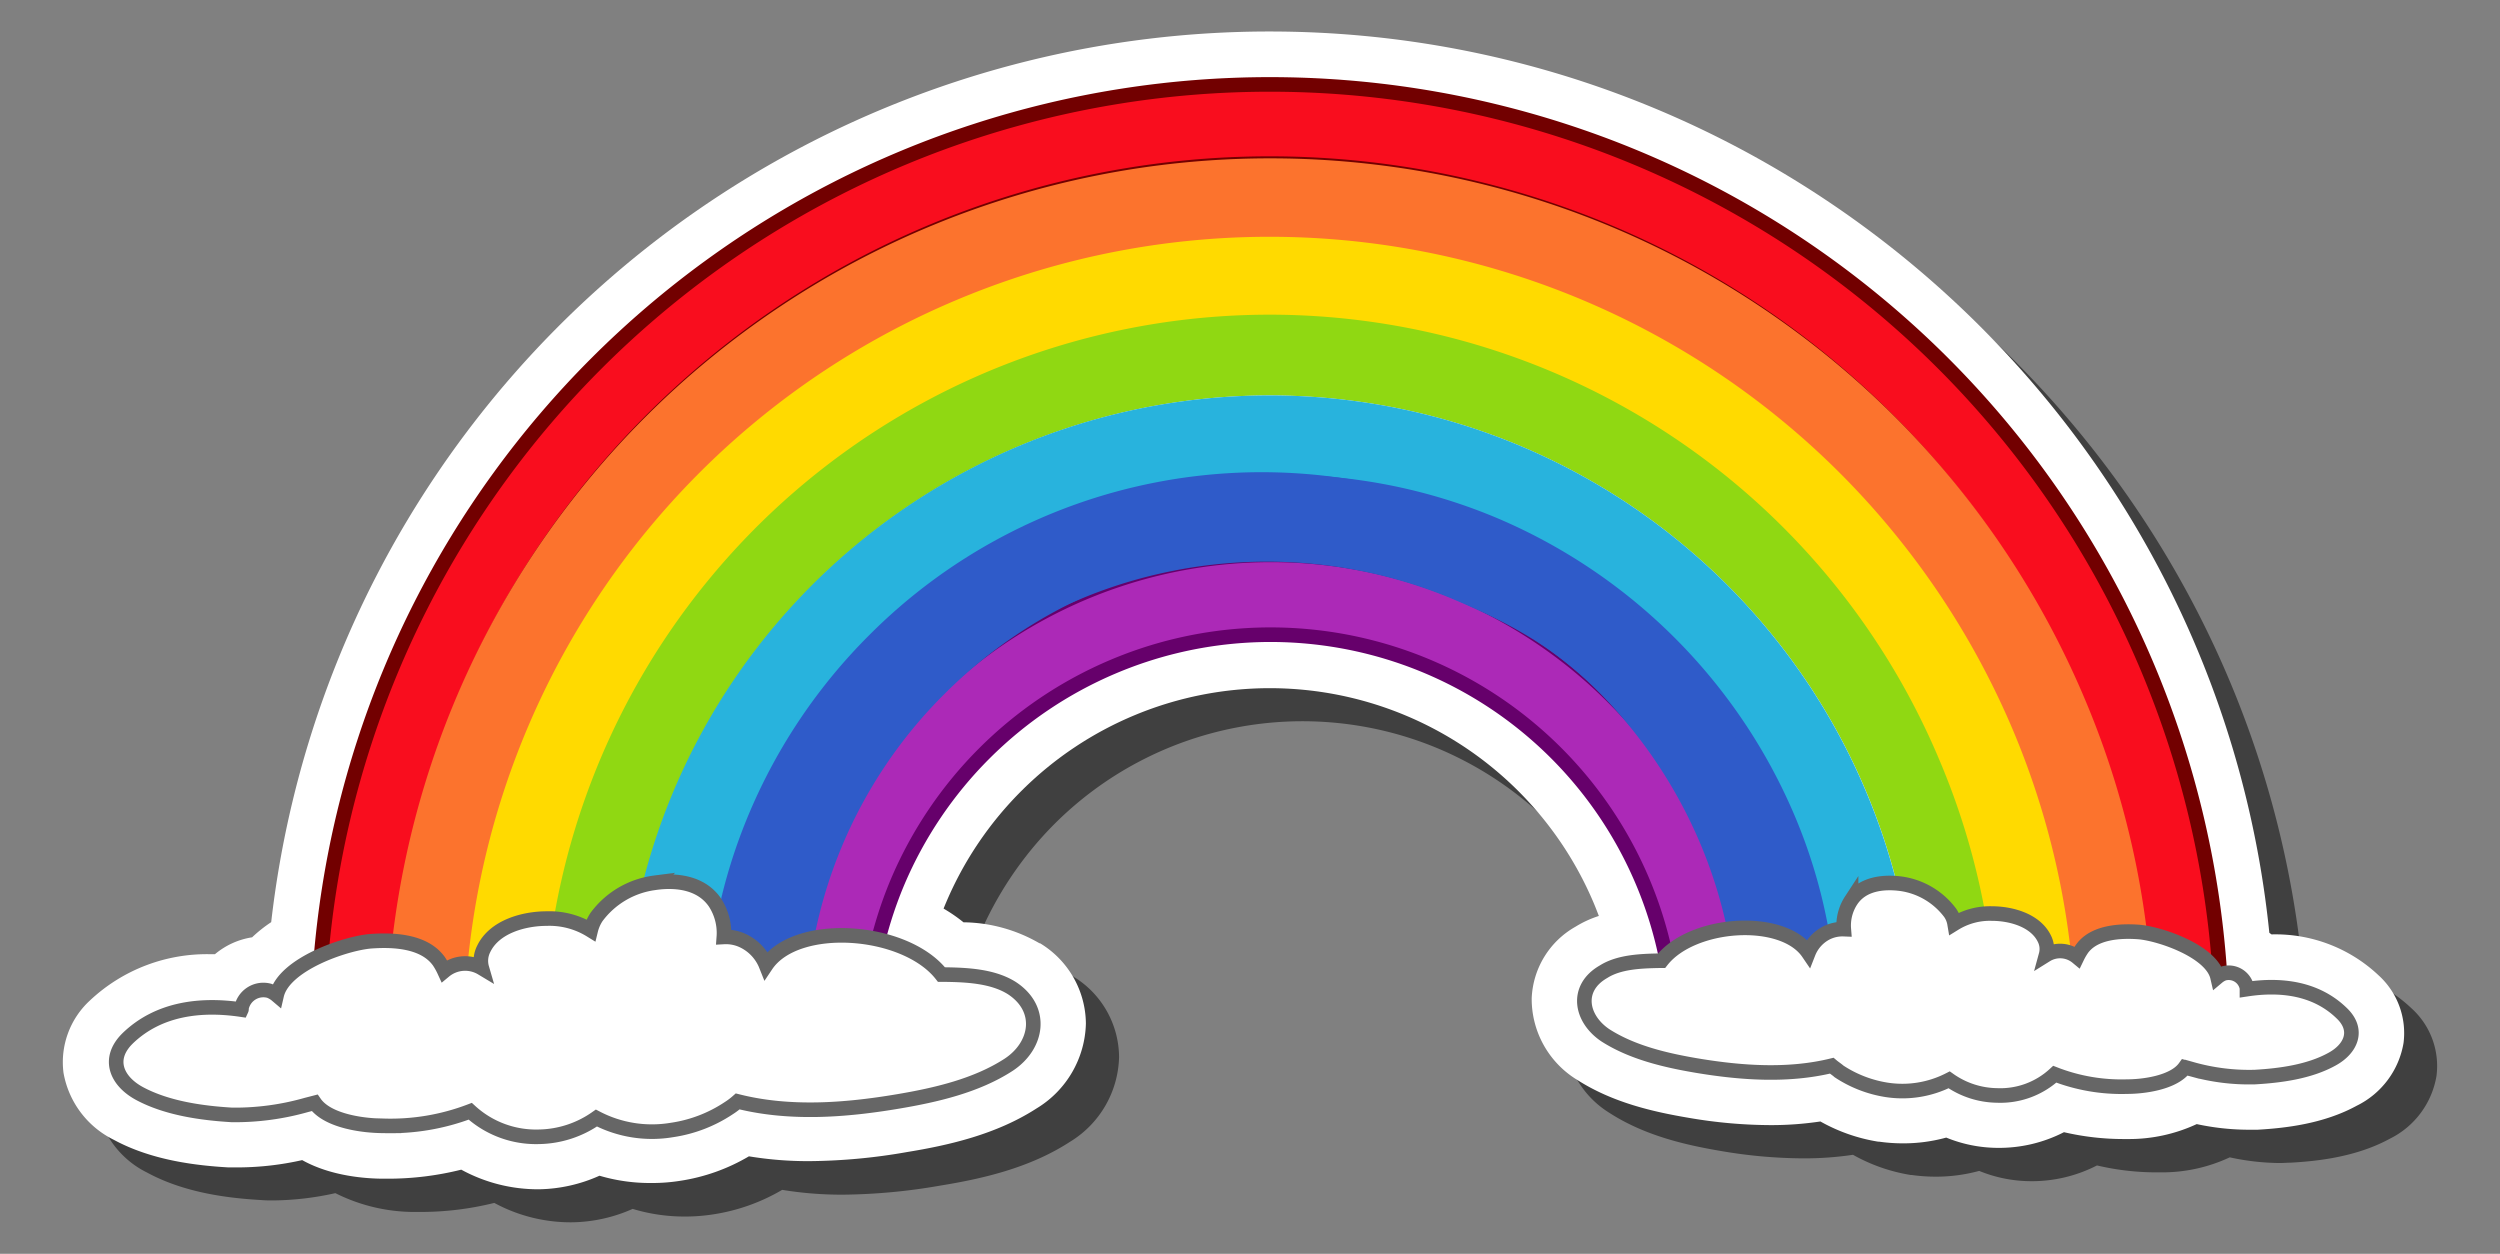 <svg id="eb658037-663f-40d6-b610-12ddc709d434" data-name="Layer 1" xmlns="http://www.w3.org/2000/svg" width="342.92" height="171.98" viewBox="0 0 342.92 171.98">
  <rect x="0" y="0" width="342.92" height="171.98" fill="#808080" stroke="none"/>
  <defs>
    <style>
      .a36a50be-25a8-4b5e-8e05-a76715c15db4 {
        opacity: 0.5;
      }

      .e051aef2-f2d9-41b5-b19a-385cb5c845d9, .f481f712-a58c-4b59-ba55-e1cdd1aab163 {
        fill: #fff;
      }

      .a76ba590-cb9a-41a3-acb9-8cdbb3b72d19 {
        fill: #f90d1e;
        stroke: #720000;
      }

      .a76ba590-cb9a-41a3-acb9-8cdbb3b72d19, .e051aef2-f2d9-41b5-b19a-385cb5c845d9, .fabd482d-0f01-438f-96aa-be246620ccc3 {
        stroke-miterlimit: 10;
        stroke-width: 2px;
      }

      .b8b90068-54f3-467f-b792-203fde57a8a7 {
        fill: #fc732d;
      }

      .b1a764b8-4388-4776-8f4f-f1f2df1a6ebb {
        fill: #ffda00;
      }

      .b1a1404b-2b0e-408f-8f19-2dd184973b5a {
        fill: #90d812;
      }

      .ac0f0067-b30c-4af2-adf6-3d46d749a50a {
        fill: #28b3dd;
      }

      .fabd482d-0f01-438f-96aa-be246620ccc3 {
        fill: #ac29b7;
        stroke: #66006b;
      }

      .beb983a9-a6c5-4fc5-b0f7-b3542f0c0821 {
        fill: #2f5bc9;
      }

      .e051aef2-f2d9-41b5-b19a-385cb5c845d9 {
        stroke: #666;
      }
    </style>
  </defs>
  <g>
    <path class="a36a50be-25a8-4b5e-8e05-a76715c15db4" d="M78.54,167.66A22,22,0,0,1,67.8,165a41.77,41.77,0,0,1-10.13,1.24H57.2A24.21,24.21,0,0,1,46,163.66a40.42,40.42,0,0,1-8.52,1c-.54,0-1.08,0-1.62-.05-4.21-.24-10.41-.9-15.7-3.78a12.71,12.71,0,0,1-6.89-9.19,11.49,11.49,0,0,1,3.63-9.92,23.39,23.39,0,0,1,16.67-6.32H34a10.29,10.29,0,0,1,5.09-2.32A19,19,0,0,1,41.76,131,137.83,137.83,0,0,1,178.68,8.85c70.74,0,130,53.88,137.13,123.63a3.15,3.15,0,0,1,.29.22,20.52,20.52,0,0,1,14.68,5.61,10.65,10.65,0,0,1,3.43,9.26,11.77,11.77,0,0,1-6.41,8.63c-4.61,2.52-10,3.08-13.57,3.28-.46,0-1,.05-1.55.05a33.25,33.25,0,0,1-6.83-.78,21.84,21.84,0,0,1-9.46,2.06h-.55a35.55,35.55,0,0,1-8.2-.95,19.5,19.5,0,0,1-9.16,2.16,18.82,18.82,0,0,1-7-1.41,22.38,22.38,0,0,1-6,.79,23.27,23.27,0,0,1-3.26-.23l-.13,0a23.9,23.9,0,0,1-7.92-2.77,45.19,45.19,0,0,1-6.81.49,67.89,67.89,0,0,1-11.24-1c-4.84-.82-10.46-2.08-15.36-5.24l-.11-.07a13,13,0,0,1-6.07-11.09,11.77,11.77,0,0,1,6-9.81,14.89,14.89,0,0,1,3.2-1.49c-.22-.6-.46-1.19-.7-1.78a48.42,48.42,0,0,0-25.72-25.7A48.13,48.13,0,0,0,144.66,113a48.72,48.72,0,0,0-10.36,15.38c-.11.25-.21.51-.32.77a20,20,0,0,1,2.73,1.89,21.35,21.35,0,0,1,10.44,2.87l.08.05A13,13,0,0,1,153.5,145a14,14,0,0,1-6.75,11.63c-5.55,3.61-12.12,5.08-17.8,6a81.23,81.23,0,0,1-13.31,1.24,50.38,50.38,0,0,1-8.35-.66,26.55,26.55,0,0,1-9.51,3.37,25,25,0,0,1-3.81.29,24.49,24.49,0,0,1-7.19-1.05A21.09,21.09,0,0,1,78.54,167.66Z"/>
    <path class="f481f712-a58c-4b59-ba55-e1cdd1aab163" d="M74,163.13a21.93,21.93,0,0,1-10.73-2.69,41.4,41.4,0,0,1-10.14,1.24h-.47c-2.37,0-7.21-.31-11.21-2.55a40.51,40.51,0,0,1-8.53,1c-.54,0-1.08,0-1.62,0-4.21-.25-10.4-.91-15.7-3.79a12.69,12.69,0,0,1-6.89-9.19,11.5,11.5,0,0,1,3.63-9.92A23.4,23.4,0,0,1,29,130.89h.48a10.37,10.37,0,0,1,5.1-2.32,19,19,0,0,1,2.62-2.08A137.83,137.83,0,0,1,174.15,4.32c70.75,0,130,53.88,137.13,123.63l.3.22a20.62,20.62,0,0,1,14.68,5.61,10.71,10.71,0,0,1,3.43,9.27,11.76,11.76,0,0,1-6.42,8.62c-4.6,2.52-9.95,3.08-13.57,3.29-.46,0-1,0-1.55,0a34.06,34.06,0,0,1-6.83-.77,22,22,0,0,1-9.46,2.05h-.54a36.07,36.07,0,0,1-8.21-.94,19.46,19.46,0,0,1-9.15,2.15,18.83,18.83,0,0,1-7-1.41,22,22,0,0,1-5.95.79,23.17,23.17,0,0,1-3.26-.23l-.13,0a23.83,23.83,0,0,1-7.92-2.77,45.39,45.39,0,0,1-6.82.5,67.1,67.1,0,0,1-11.24-1c-4.84-.82-10.46-2.08-15.35-5.24l-.12-.07a13,13,0,0,1-6.07-11.08,11.82,11.82,0,0,1,6-9.82,14.45,14.45,0,0,1,3.21-1.48c-.23-.6-.46-1.2-.71-1.79a48.23,48.23,0,0,0-88.85,0c-.11.26-.22.52-.32.78a21.57,21.57,0,0,1,2.73,1.88,21.22,21.22,0,0,1,10.43,2.88l.08,0a13,13,0,0,1,6.28,11,14,14,0,0,1-6.75,11.64c-5.56,3.6-12.12,5.07-17.81,6a80.14,80.14,0,0,1-13.31,1.24,49.5,49.5,0,0,1-8.35-.66,26.24,26.24,0,0,1-9.5,3.37,24,24,0,0,1-3.81.29,24.4,24.4,0,0,1-7.19-1A21,21,0,0,1,74,163.13Z"/>
    <g>
      <g>
        <path class="a76ba590-cb9a-41a3-acb9-8cdbb3b72d19" d="M54.37,142.18A119.8,119.8,0,0,1,284.5,95.56a119.29,119.29,0,0,1,9.39,46.62h10.89a130.6,130.6,0,1,0-261.2,0Z"/>
        <path class="b8b90068-54f3-467f-b792-203fde57a8a7" d="M285.9,95.72a121.23,121.23,0,0,0-111.7-74A121.21,121.21,0,0,0,53,142.91h11A109.32,109.32,0,0,1,72.59,100,110.74,110.74,0,0,1,96.21,65a110.17,110.17,0,0,1,188.15,77.94h11A118.84,118.84,0,0,0,285.9,95.72Z"/>
        <path class="b1a764b8-4388-4776-8f4f-f1f2df1a6ebb" d="M74.58,143A99.68,99.68,0,0,1,212.89,51.22,99.47,99.47,0,0,1,273.73,143h11a109.62,109.62,0,0,0-8.68-43,111,111,0,0,0-23.69-35.13A110.64,110.64,0,0,0,131.18,41.16,110.34,110.34,0,0,0,63.63,143H74.58Z"/>
        <path class="b1a1404b-2b0e-408f-8f19-2dd184973b5a" d="M266,104.19A99.62,99.62,0,0,0,74.54,142.94h11a88.81,88.81,0,0,1,54.15-81.7,88.54,88.54,0,0,1,34.51-7,88.79,88.79,0,0,1,81.7,54.16,88.49,88.49,0,0,1,7,34.5h11A99,99,0,0,0,266,104.19Z"/>
        <path class="ac0f0067-b30c-4af2-adf6-3d46d749a50a" d="M96.51,142.88A77.12,77.12,0,0,1,119.28,88,78.17,78.17,0,0,1,144,71.27,77.49,77.49,0,0,1,229.13,88a78.17,78.17,0,0,1,16.69,24.7,76.81,76.81,0,0,1,6.08,30.22h11A88.74,88.74,0,0,0,92.45,108.36a88.55,88.55,0,0,0-7,34.52h11Z"/>
        <path class="fabd482d-0f01-438f-96aa-be246620ccc3" d="M118.79,142.56A55.31,55.31,0,0,1,123.11,121a55.7,55.7,0,0,1,29.56-29.55,55.39,55.39,0,0,1,77,51.09h11a65.56,65.56,0,0,0-19.43-46.91,67.17,67.17,0,0,0-21.09-14.27,66.16,66.16,0,0,0-72.74,14.27,67.14,67.14,0,0,0-14.26,21.09,65.84,65.84,0,0,0-5.16,25.82h10.87Z"/>
        <path class="beb983a9-a6c5-4fc5-b0f7-b3542f0c0821" d="M244.36,112.4a77,77,0,0,0-40.58-40.57,75.95,75.95,0,0,0-83.46,16.36A76.58,76.58,0,0,0,104,112.4,75.32,75.32,0,0,0,98,142h10.8a64.62,64.62,0,0,1,19.12-46.19,66,66,0,0,1,20.77-14,65.15,65.15,0,0,1,71.61,14,66,66,0,0,1,14,20.77A64.76,64.76,0,0,1,239.43,142h10.79A73.69,73.69,0,0,0,244.36,112.4Z"/>
        <path class="beb983a9-a6c5-4fc5-b0f7-b3542f0c0821" d="M246.09,111.7a77,77,0,0,0-40.58-40.57,75.95,75.95,0,0,0-83.46,16.36,76.58,76.58,0,0,0-16.37,24.21,75.32,75.32,0,0,0-6,29.63h10.8a64.62,64.62,0,0,1,19.12-46.19,66,66,0,0,1,20.77-14,65.15,65.15,0,0,1,71.61,14,66,66,0,0,1,14,20.77,64.76,64.76,0,0,1,5.09,25.42H252A73.69,73.69,0,0,0,246.09,111.7Z"/>
        <path class="beb983a9-a6c5-4fc5-b0f7-b3542f0c0821" d="M243.25,111.35a77,77,0,0,0-40.57-40.57,76,76,0,0,0-83.47,16.36,76.55,76.55,0,0,0-16.36,24.21,75.16,75.16,0,0,0-6,29.63h10.8a64.62,64.62,0,0,1,19.12-46.19c6.05-6,13.8-9.38,21.55-12.67a66.14,66.14,0,0,1,50.84,0c7.79,3.29,14,6.61,20,12.67a66,66,0,0,1,14,20.77A64.76,64.76,0,0,1,238.32,141h10.8A73.86,73.86,0,0,0,243.25,111.35Z"/>
      </g>
      <path class="e051aef2-f2d9-41b5-b19a-385cb5c845d9" d="M220.19,142c3.7,2.38,8.31,3.45,12.64,4.18,6,1,12.44,1.46,18.42,0,.34.29.73.53,1,.78a16.47,16.47,0,0,0,6.51,2.53,14.13,14.13,0,0,0,8.6-1.37,11.63,11.63,0,0,0,6.57,2.14,11,11,0,0,0,7.92-2.91,25.25,25.25,0,0,0,9.92,1.7c2.28,0,6.41-.54,7.92-2.63.34.1.63.15,1,.25a28.82,28.82,0,0,0,8.61,1.07c3.5-.2,7.44-.73,10.55-2.44,2.62-1.41,3.79-4,1.36-6.32-3.55-3.45-8.36-4-13-3.3v-.15a2.54,2.54,0,0,0-3.21-2,2.93,2.93,0,0,0-.83.49c-.82-3.55-7.87-5.93-10.79-6.18-2.57-.19-6.17,0-7.82,2.34a8.66,8.66,0,0,0-.64,1.11,3.66,3.66,0,0,0-4.27-.29,3.13,3.13,0,0,0-.2-2.19c-1.21-2.57-4.57-3.5-7.24-3.5a9.21,9.21,0,0,0-5.11,1.37,3.61,3.61,0,0,0-.63-1.51,10.21,10.21,0,0,0-6.66-3.94c-2.53-.34-5.39,0-6.9,2.29a6.26,6.26,0,0,0-1,3.93,4.88,4.88,0,0,0-2.43.54,5.24,5.24,0,0,0-2.43,2.72c-3.5-5.15-15.95-4.28-20.13,1.07h-.29c-2.53.05-5.54.15-7.68,1.51C216.06,135.52,216.79,139.7,220.19,142Z"/>
      <path class="e051aef2-f2d9-41b5-b19a-385cb5c845d9" d="M138.77,135.52c-2.63-1.65-6.23-1.8-9.24-1.84h-.39c-5-6.37-19.93-7.44-24.06-1.27a6.33,6.33,0,0,0-2.92-3.25,5.46,5.46,0,0,0-2.87-.64,7.63,7.63,0,0,0-1.21-4.71c-1.85-2.72-5.25-3.16-8.27-2.72a11.82,11.82,0,0,0-8,4.71,5.86,5.86,0,0,0-.78,1.8A10.76,10.76,0,0,0,75,126c-3.16,0-7.2,1.11-8.66,4.18a3.6,3.6,0,0,0-.24,2.62,4.46,4.46,0,0,0-5.15.39,9.55,9.55,0,0,0-.73-1.31c-2-2.82-6.27-3-9.38-2.77-3.5.29-11.91,3.16-12.89,7.39a3.41,3.41,0,0,0-1-.59,3.06,3.06,0,0,0-3.84,2.43.18.18,0,0,1,0,.15c-5.59-.83-11.37-.15-15.6,3.94-2.87,2.82-1.51,5.88,1.65,7.58,3.74,2,8.46,2.67,12.64,2.92A35.72,35.72,0,0,0,42,151.57l1.16-.3c1.75,2.53,6.71,3.16,9.48,3.16a30.68,30.68,0,0,0,11.86-2,13.36,13.36,0,0,0,9.48,3.5,14.08,14.08,0,0,0,7.83-2.57A16.46,16.46,0,0,0,92.15,155a19,19,0,0,0,7.82-3,9.75,9.75,0,0,0,1.22-.92c7.14,1.8,14.78,1.22,22,0,5.15-.87,10.69-2.14,15.12-5C142.36,143.45,143.19,138.39,138.77,135.52Z"/>
    </g>
  </g>
</svg>

